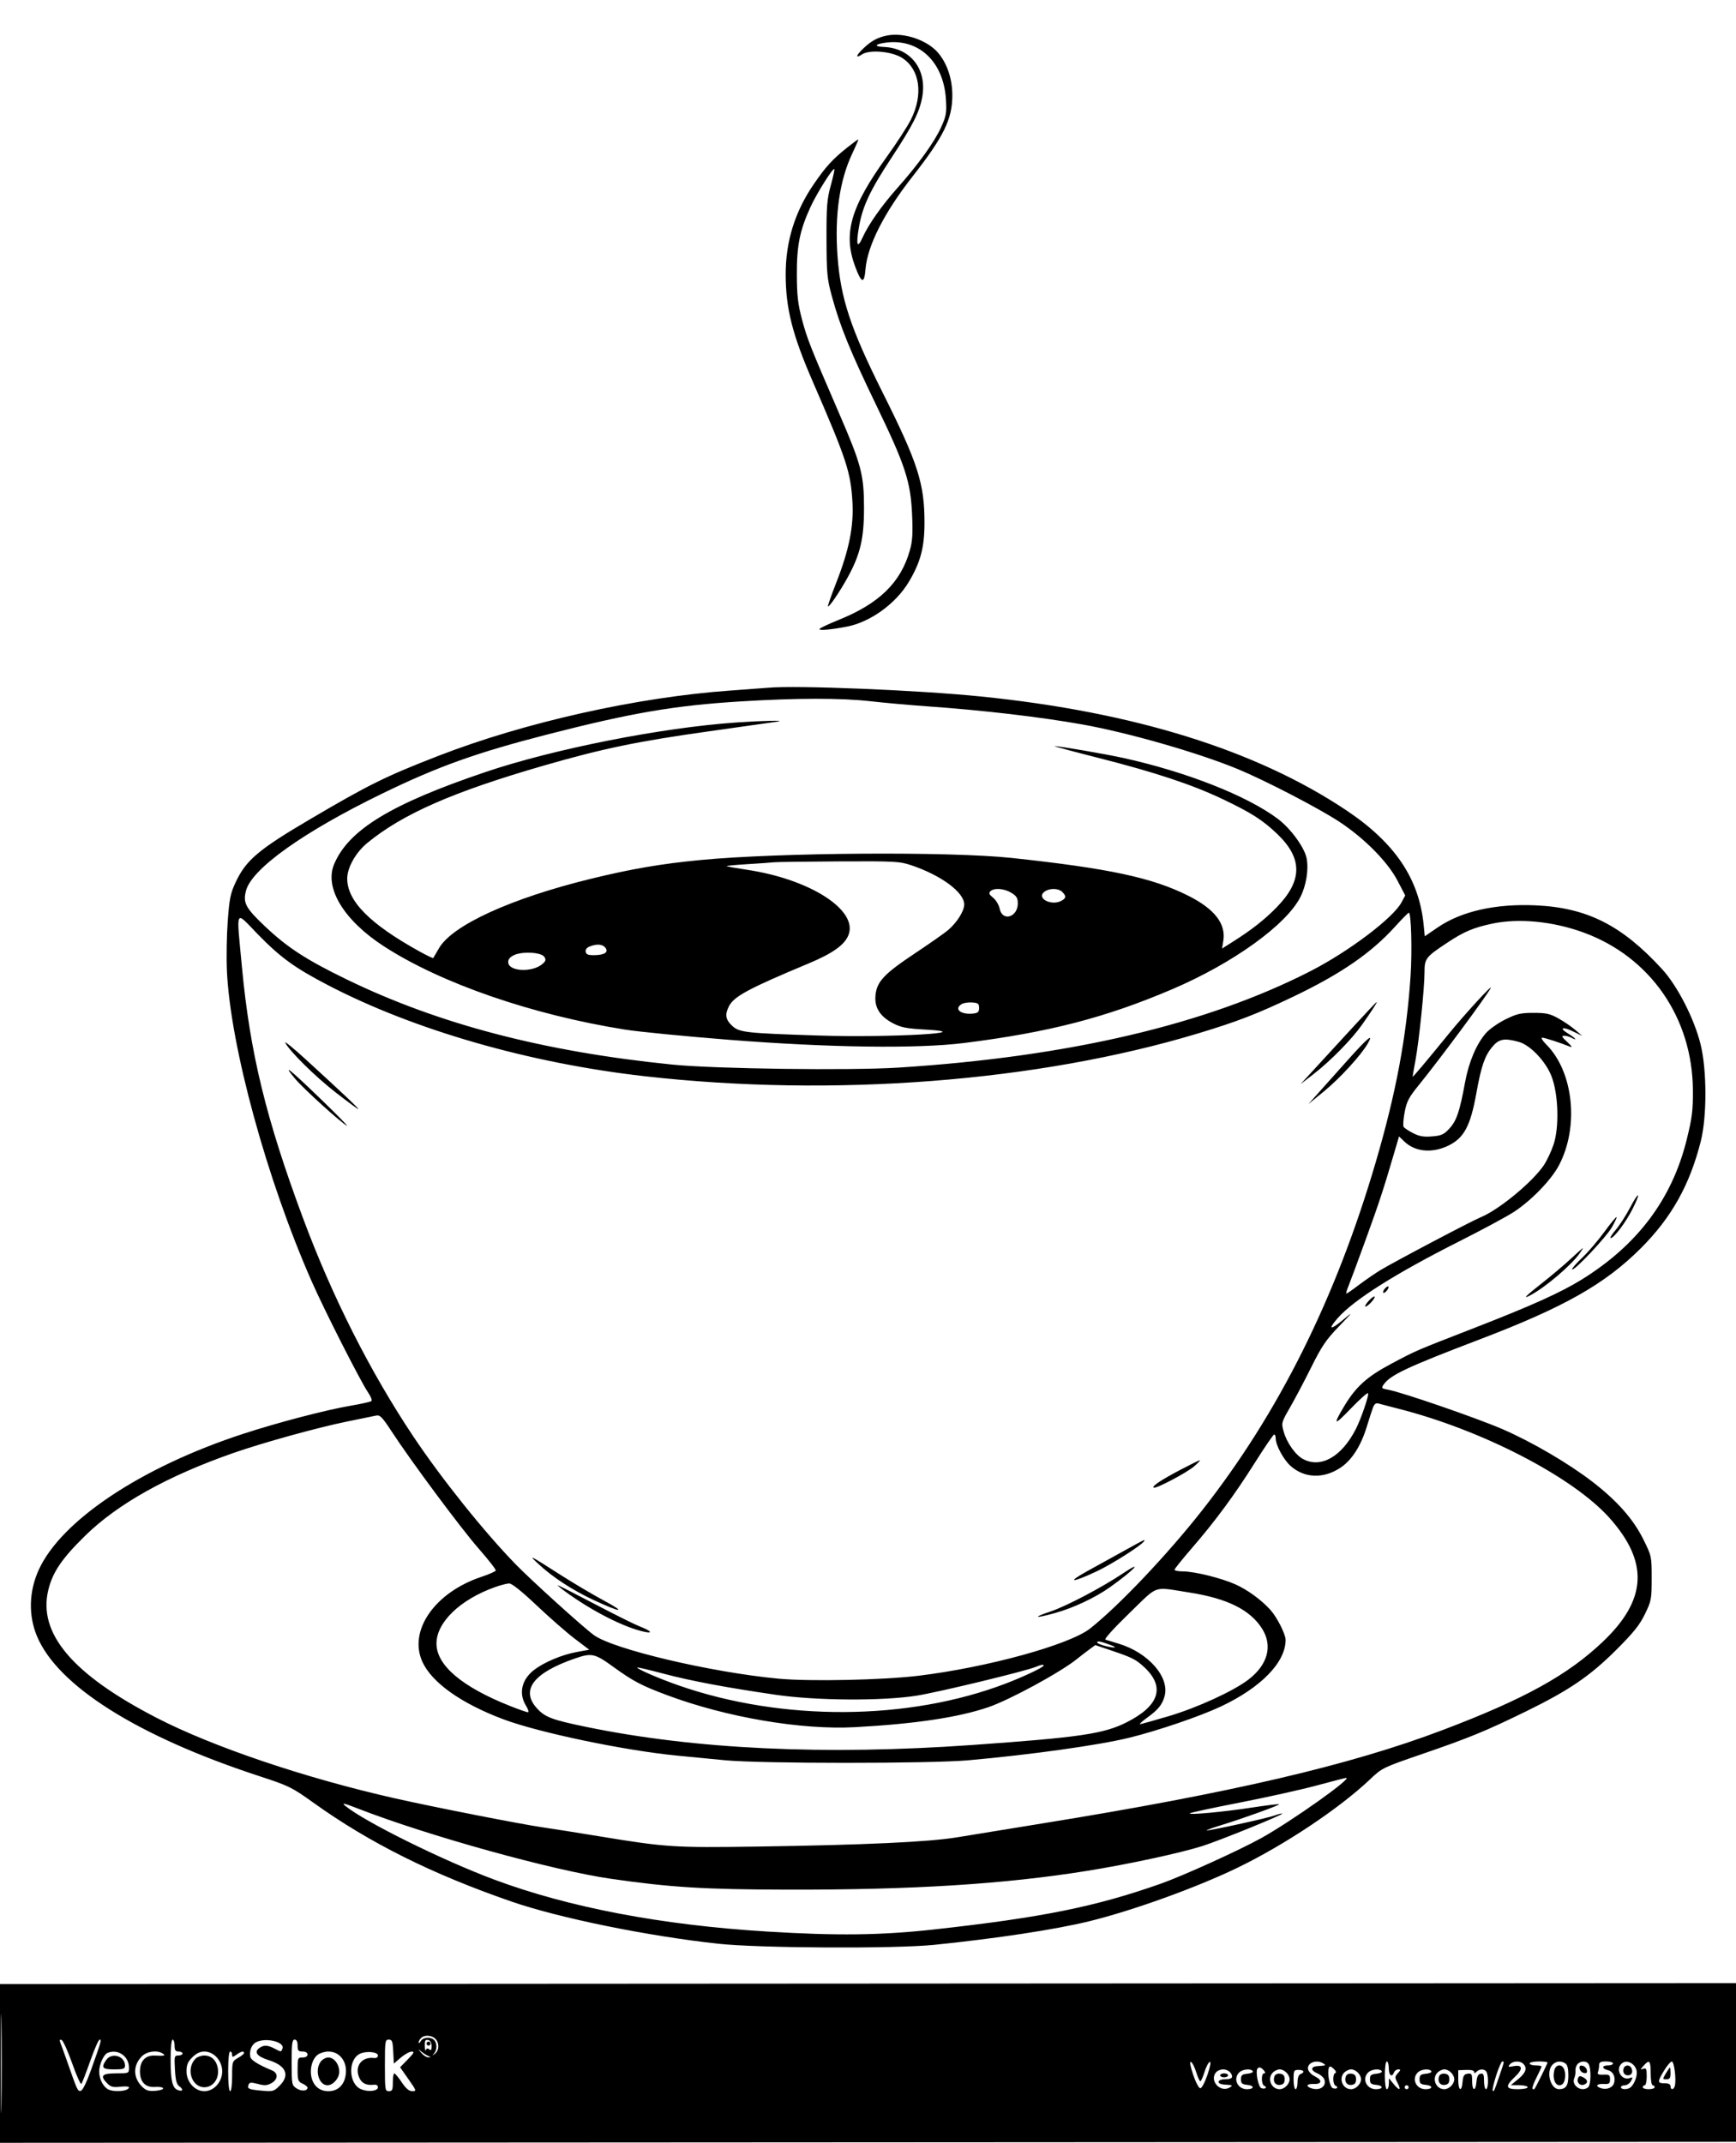 <svg xmlns="http://www.w3.org/2000/svg" width="875" height="1080" viewBox="0 0 875 1080" version="1.1">
	<rect x="0" y="0" width="100%" height="100%" fill="#FFFFFF" />
	<path d="M 447 17.919 C 442.363 18.860, 439.187 20.589, 435.250 24.316 C 431.383 27.976, 430.973 29.719, 434.527 27.391 C 438.398 24.854, 449.771 25.921, 454.878 29.300 C 463.705 35.142, 465.424 47.726, 459.112 60.304 C 457.402 63.712, 451.948 72.125, 446.992 79 C 428.628 104.474, 424.821 117.755, 431.083 134.493 C 434.219 142.875, 435.628 143.221, 436.229 135.758 C 437.182 123.919, 445.555 107.365, 459.803 89.152 C 475.682 68.854, 480 60.069, 480 48.062 C 480 39.856, 477.501 32.271, 473 26.814 C 467.592 20.257, 455.635 16.166, 447 17.919 M 445 21.721 C 440.677 22.496, 440.921 23.496, 445.475 23.672 C 459.055 24.198, 467.356 35.037, 464.829 48.943 C 463.442 56.573, 460.110 63.141, 449.264 79.625 C 438.574 95.874, 434.756 103.995, 432.960 114.309 C 431.364 123.475, 432.065 125.688, 434.709 119.830 C 437.759 113.074, 444.378 103.663, 452.527 94.500 C 462.827 82.918, 471.088 71.425, 474.373 64.104 C 476.930 58.407, 477.190 56.890, 476.780 50.107 C 475.591 30.491, 462.299 18.618, 445 21.721 M 426.954 74.411 C 419.692 80.185, 416.159 84.059, 410.135 92.858 C 400.657 106.699, 395.994 121.705, 396.008 138.315 C 396.022 155.403, 399.358 168.622, 409.614 192.226 C 426.678 231.498, 428.784 237.885, 429.656 253 C 430.359 265.181, 427.988 277.078, 421.606 293.394 C 419.048 299.935, 417.114 305.447, 417.309 305.642 C 417.863 306.196, 423.323 298.165, 427.263 291 C 433.615 279.448, 435.502 271.419, 435.488 256 C 435.473 239.259, 434.149 234.238, 422.890 208.215 C 408.222 174.312, 406.840 170.819, 404.261 161.115 C 402.172 153.258, 401.693 149.123, 401.640 138.500 C 401.566 123.800, 403.099 116.171, 408.493 104.378 C 411.665 97.446, 419.814 84.481, 420.542 85.209 C 420.742 85.409, 419.922 89.156, 418.720 93.536 C 416.818 100.470, 416.542 103.958, 416.587 120.500 C 416.633 137.666, 416.885 140.417, 419.203 149 C 423.337 164.308, 428.449 176.887, 441.553 204 C 456.349 234.612, 459 242.715, 459.732 259.555 C 460.147 269.119, 459.902 272.840, 458.549 277.555 C 453.918 293.690, 443.140 304.185, 422.731 312.433 C 417.379 314.596, 413 316.690, 413 317.088 C 413 317.888, 418.740 317.375, 426.719 315.861 C 438.531 313.620, 451.384 304.393, 457.989 293.415 C 463.925 283.546, 465.945 276.033, 465.974 263.708 C 466.022 243.826, 462.703 233.454, 444.949 198 C 428.690 165.529, 423.671 150.346, 422.125 128.947 C 420.647 108.493, 423.183 90.855, 429.522 77.505 C 431.349 73.658, 432.746 70.412, 432.626 70.293 C 432.506 70.173, 429.954 72.026, 426.954 74.411 M 387 346.641 C 385.075 346.817, 376.525 347.456, 368 348.060 C 321.206 351.376, 264.495 364.062, 221.014 380.940 C 194.359 391.287, 186.017 395.403, 156.500 412.772 C 130.227 428.231, 124.002 433.498, 118.759 444.701 C 116.152 450.273, 115.612 452.936, 114.780 464.324 C 114.250 471.571, 114.070 482.900, 114.379 489.500 C 116.157 527.491, 134.531 594.690, 157.171 646 C 163.673 660.736, 181.640 696.104, 185.536 701.839 C 186.877 703.812, 187.642 705.744, 187.237 706.132 C 186.832 706.521, 182.225 707.563, 177 708.449 C 164.491 710.569, 140.256 716.897, 122.646 722.642 C 71.248 739.408, 30.787 766.348, 19.473 791.335 C 14.575 802.152, 14.271 814.224, 18.633 824.664 C 29.111 849.740, 69.377 875.103, 130.502 895.128 C 145.723 900.114, 147.059 900.769, 158 908.607 C 186.246 928.842, 217.805 944.586, 257.896 958.441 C 281.832 966.714, 326.340 975.789, 362 979.669 C 382.664 981.917, 451.107 982.260, 471 980.215 C 502.851 976.940, 531.788 972.538, 548.890 968.365 C 570.656 963.053, 602.890 951.438, 623.500 941.479 C 647.421 929.920, 675.084 911.483, 690.610 896.750 C 696.618 891.049, 697.053 890.837, 716.610 884.119 C 740.587 875.881, 748.776 872.524, 769 862.639 C 790.849 851.960, 801.377 844.793, 814.610 831.587 C 823.417 822.798, 826.423 819.049, 829.110 813.500 C 832.338 806.835, 832.500 805.970, 832.500 795.425 C 832.500 784.428, 832.470 784.289, 828.301 775.874 C 823.260 765.701, 815.153 756.500, 802.862 747.001 C 790.667 737.576, 772.195 726.762, 757.211 720.276 C 744.382 714.723, 706.668 701.714, 699.769 700.462 C 696.281 699.829, 696.128 699.655, 697.432 697.793 C 700.796 692.991, 709.380 688.963, 746 675.003 C 788.408 658.838, 808.975 647.189, 827.082 629.082 C 842.486 613.678, 851.712 597.196, 857.259 575.172 C 860.385 562.757, 860.349 539.400, 857.182 526.500 C 853.990 513.497, 845.550 496.982, 837.736 488.449 C 817.485 466.334, 799.886 457.459, 774 456.307 C 753.722 455.404, 736.544 459.291, 724.565 467.492 L 718.131 471.897 717.572 466.198 C 715.276 442.809, 703.085 424.759, 678.500 408.347 C 633.103 378.042, 571.530 358.868, 494.500 351.050 C 462.750 347.828, 401.472 345.314, 387 346.641 M 373 353.544 C 339.959 355.588, 318.191 359.315, 276 370.154 C 240.096 379.378, 220.778 386.294, 192.500 400.049 C 152.963 419.280, 126.923 437.843, 124.012 448.871 C 122.380 455.050, 123.717 457.568, 133.591 466.915 C 144.806 477.531, 154.269 483.687, 174.500 493.529 C 221.008 516.155, 274.130 530.058, 339 536.579 C 360.386 538.729, 428.504 539.631, 452.850 538.086 C 538.587 532.647, 608.018 516.377, 660.673 489.387 C 679.856 479.554, 702.171 462.692, 706.390 454.842 L 708.280 451.325 704.415 443.912 C 699.429 434.352, 687.761 422.540, 675 414.138 C 664.698 407.353, 637.671 393.336, 623.928 387.648 C 604.025 379.411, 568.659 369.256, 545.500 365.128 C 524.338 361.355, 495.425 357.976, 467.500 356.011 C 458.700 355.392, 445.781 354.236, 438.792 353.443 C 423.854 351.747, 401.500 351.782, 373 353.544 M 371 364.151 C 333.400 366.753, 279.195 377.464, 244.768 389.094 C 197.086 405.202, 175.637 418.266, 168.388 435.613 C 163.405 447.539, 173.344 463.891, 193.519 476.961 C 222.355 495.641, 268.179 511.471, 315 518.926 C 321.875 520.021, 345.500 522.336, 367.500 524.071 C 417.831 528.039, 462.386 528.644, 486 525.680 C 528.614 520.330, 557.381 512.886, 591 498.509 C 621.499 485.466, 648.344 466.140, 655.445 452.113 C 658.376 446.325, 659.666 438.362, 658.596 432.662 C 657.576 427.221, 650.564 417.593, 644.061 412.705 C 628.626 401.102, 598.003 389.030, 566.272 382.038 C 557.079 380.013, 533.403 375.944, 531.500 376.063 C 530.950 376.097, 540.850 378.751, 553.500 381.960 C 582.314 389.269, 601.070 395.505, 616.652 402.957 C 630.860 409.752, 636.529 413.388, 643.829 420.389 C 656.664 432.697, 656.549 443.915, 643.452 457.329 C 637.492 463.433, 630.884 468.637, 621.731 474.432 L 615.963 478.085 616.593 474.145 C 617.963 465.576, 612.181 458.138, 598.984 451.492 C 580.870 442.370, 558.985 437.680, 510 432.425 C 478.934 429.093, 392.615 429.666, 352.972 433.469 C 333.192 435.366, 318.015 437.971, 297.631 442.968 C 257.472 452.813, 227.874 466.366, 221.249 477.946 C 219.816 480.451, 218.522 482.664, 218.374 482.865 C 218.225 483.066, 215.043 481.535, 211.302 479.463 C 186.416 465.678, 174.985 454.125, 175.009 442.783 C 175.022 437.250, 179.354 429.589, 185.159 424.835 C 203.044 410.188, 228.401 399.070, 273.975 385.893 C 303.709 377.296, 321.530 373.600, 357.500 368.573 C 375.100 366.113, 390.625 363.914, 392 363.687 C 396.291 362.976, 384.077 363.246, 371 364.151 M 390 434.603 C 388.625 434.769, 382.633 435.197, 376.684 435.553 C 370.735 435.910, 366.023 436.357, 366.213 436.546 C 366.402 436.736, 371.044 437.562, 376.529 438.382 C 408.557 443.173, 432.829 458.900, 427.581 471.460 C 425.528 476.373, 419.568 480.577, 407.516 485.613 C 377.465 498.169, 369.997 502.171, 367.458 507.082 C 365.274 511.305, 365.675 513.894, 368.994 516.994 C 372.616 520.378, 375.696 520.724, 412.854 521.926 C 448.342 523.074, 494.652 520.468, 466.286 518.920 C 457.110 518.418, 454.202 517.860, 450.286 515.844 C 443.584 512.396, 440.694 507.867, 441.268 501.711 C 441.915 494.761, 445.538 490.896, 461.151 480.500 C 468.585 475.550, 476.078 470.304, 477.802 468.841 C 482.308 465.020, 486 459.175, 486 455.863 C 486 449.756, 474.373 441.150, 459.282 436.086 C 453.476 434.138, 451.054 434.010, 422.782 434.150 C 406.127 434.232, 391.375 434.436, 390 434.603 M 499.193 449.207 C 498.251 450.149, 498.553 450.865, 500.572 452.476 C 502 453.614, 503.475 456.097, 503.866 458.019 C 505.210 464.626, 513 462.333, 513 455.330 C 513 452.613, 512.379 451.592, 509.750 449.989 C 506.099 447.763, 501.014 447.386, 499.193 449.207 M 526.441 449.441 C 522.138 452.637, 529.820 456.772, 534.954 454.025 C 537.410 452.710, 537.521 451.664, 535.429 449.571 C 533.464 447.606, 528.999 447.542, 526.441 449.441 M 703.191 467.002 C 691.176 480.299, 675.918 490.806, 652 502.256 C 633.688 511.022, 623.561 514.929, 603.500 520.965 C 522.873 545.227, 419.856 553.170, 325 542.438 C 266.712 535.843, 208.579 519.114, 165.084 496.418 C 148.363 487.692, 141.285 482.537, 129.750 470.680 C 118.265 458.875, 119.103 457.059, 121.963 487.565 C 126 530.627, 134.112 563.956, 152.738 614 C 167.493 653.643, 186.627 691.504, 208.330 724 C 222.497 745.213, 243.853 771.895, 259.840 788.358 C 267.644 796.394, 293.793 820.065, 299.325 824.101 C 309.144 831.264, 358.442 842.900, 392.439 846.079 C 408.192 847.552, 445.043 846.777, 463 844.596 C 497.723 840.377, 539.128 828.966, 549.500 820.756 C 563.930 809.334, 588.222 783.726, 605.711 761.500 C 644.498 712.207, 673.264 654.532, 693.476 585.536 C 703.678 550.709, 708.936 522.563, 710.970 491.902 C 711.816 479.146, 711.295 459.991, 710.103 460.010 C 709.771 460.015, 706.661 463.161, 703.191 467.002 M 752 465.554 C 742.629 467.565, 737.942 469.545, 729.754 474.952 C 718.581 482.330, 718 483.076, 718 490.030 C 718 497.909, 715.273 524.479, 713.450 534.360 C 712.653 538.684, 712 542.422, 712 542.667 C 712 543.156, 718.263 535.726, 730.264 521 C 738.349 511.078, 752.784 495.363, 751.336 498.057 C 748.954 502.491, 725.528 534.091, 715.161 546.855 C 710.057 553.139, 709.013 555.132, 707.993 560.538 C 707.336 564.018, 707.100 567.352, 707.467 567.947 C 707.835 568.542, 709.984 569.971, 712.242 571.124 C 715.417 572.743, 717.595 573.115, 721.839 572.763 C 726.581 572.370, 727.778 571.819, 730.618 568.720 C 734.163 564.851, 735.760 560.112, 738.439 545.500 C 740.310 535.292, 744.195 526.126, 748.938 520.723 C 750.716 518.698, 755.161 515.569, 758.815 513.771 C 764.533 510.955, 766.505 510.500, 772.979 510.500 C 779.353 510.500, 781.263 510.927, 785.500 513.294 C 788.250 514.831, 792.075 517.443, 794 519.098 L 797.500 522.107 793.175 519.995 C 787.603 517.274, 785.527 517.926, 790.323 520.891 C 794.152 523.257, 795.438 524.840, 792.066 523.035 C 791.002 522.466, 789.314 522.013, 788.316 522.029 C 786.901 522.052, 787.271 522.759, 789.988 525.227 C 792.072 527.121, 792.675 528.074, 791.488 527.595 C 786.381 525.538, 778.551 523, 777.310 523 C 776.544 523, 777.476 524.543, 779.412 526.479 C 793.134 540.201, 796.013 567.982, 785.725 587.401 C 781.813 594.786, 771.806 605.113, 763 610.852 C 759.425 613.182, 747.050 619.847, 735.500 625.664 C 703.531 641.764, 682.255 655.204, 674.250 664.354 C 669.193 670.136, 670.415 670.640, 676.750 665.386 C 682.284 660.797, 682.212 660.916, 674.840 668.559 C 668.405 675.231, 666.187 678.498, 660.965 689 C 657.546 695.875, 652.728 705.010, 650.258 709.300 C 645.819 717.009, 645.782 717.151, 647.027 721.597 C 648.606 727.237, 653.048 733.456, 656.931 735.464 C 665.908 740.107, 676.271 734.155, 683.374 720.277 C 686.085 714.980, 690.204 702.871, 689.526 702.192 C 689.179 701.845, 685.235 705.373, 680.763 710.031 C 672.420 718.719, 671.707 718.528, 677.299 709.105 C 683.288 699.011, 688.875 693.928, 701.152 687.402 C 714.049 680.546, 712.709 681.123, 743.500 669.149 C 771.999 658.066, 786.791 651.392, 797.296 644.876 C 825.415 627.436, 842.765 604.294, 850.162 574.359 C 852.879 563.361, 853.330 559.763, 853.272 549.500 C 853.066 512.987, 831.770 482.265, 798.164 470.001 C 782.624 464.329, 765.425 462.673, 752 465.554 M 297.176 477.059 C 295.713 477.645, 294.983 478.641, 295.207 479.745 C 295.482 481.106, 296.518 481.480, 299.820 481.411 C 304.910 481.304, 306.920 479.813, 305.035 477.542 C 303.612 475.828, 300.694 475.648, 297.176 477.059 M 258.689 481.581 C 256.703 482.674, 255.969 483.770, 256.189 485.314 C 256.808 489.661, 268.172 490.140, 273.179 486.031 C 275.064 484.484, 275.292 483.785, 274.396 482.313 C 272.900 479.855, 262.689 479.380, 258.689 481.581 M 484.750 506.054 C 480.570 508.551, 484.270 511.555, 490.629 510.828 C 492.937 510.564, 493.500 510.010, 493.500 508 C 493.500 505.856, 493.001 505.465, 490 505.255 C 488.075 505.120, 485.712 505.480, 484.750 506.054 M 682 517.614 C 675.675 524.506, 667.125 533.811, 663 538.293 L 655.500 546.441 661.928 541.470 C 670.563 534.793, 681.225 523.960, 686.445 516.560 C 691.650 509.181, 694.353 504.986, 693.865 505.041 C 693.664 505.064, 688.325 510.722, 682 517.614 M 679.343 534.250 C 673.805 540.438, 667.075 547.967, 664.387 550.983 L 659.500 556.465 667.416 549.983 C 675.327 543.504, 685.899 531.974, 689.307 526.109 C 692.666 520.328, 689.454 522.952, 679.343 534.250 M 143.761 525.552 C 146.164 530.047, 158.924 542.620, 169.165 550.583 C 175.117 555.213, 180.252 559, 180.577 559 C 181.205 559, 172.599 550.858, 154.082 533.935 C 147.802 528.196, 143.158 524.423, 143.761 525.552 M 752.081 527.718 C 748.324 532.276, 746.577 537.390, 744.128 551 C 741.113 567.761, 737.829 573.774, 729.599 577.606 C 721.603 581.330, 713.195 580.477, 707.902 575.406 L 705.153 572.772 702.996 580.136 C 697.380 599.308, 695.215 605.914, 688.337 624.847 C 684.272 636.038, 680.306 646.726, 679.524 648.597 C 678.742 650.469, 678.338 652, 678.627 652 C 678.916 652, 681.705 650.066, 684.826 647.703 C 687.947 645.340, 692.750 642.021, 695.500 640.328 C 701.905 636.383, 741.292 615.611, 746.461 613.452 C 755.593 609.636, 772.145 596.009, 778.020 587.471 C 779.585 585.196, 781.840 580.446, 783.031 576.917 C 785.986 568.156, 785.502 551.512, 782.030 542.500 C 779.116 534.936, 771.300 526.716, 765.500 525.115 C 758.170 523.092, 755.461 523.618, 752.081 527.718 M 148.770 543.725 C 152.976 548.749, 171.683 565.716, 174.840 567.370 C 175.753 567.848, 169.797 561.773, 161.605 553.870 C 145.747 538.570, 141.925 535.550, 148.770 543.725 M 821.517 608.835 C 819.499 612.675, 816.272 617.658, 814.346 619.909 C 812.420 622.159, 811.299 624, 811.855 624 C 813.523 624, 819.552 615.929, 822.949 609.149 C 827.311 600.442, 826.070 600.170, 821.517 608.835 M 808.564 620.997 C 805.366 625.369, 800.305 631.258, 797.318 634.084 C 794.331 636.909, 792.135 639.469, 792.439 639.773 C 793.385 640.718, 809.396 623.760, 812.362 618.671 C 813.910 616.016, 814.997 613.664, 814.778 613.445 C 814.559 613.225, 811.763 616.624, 808.564 620.997 M 791.500 634.658 C 788.200 637.720, 781.788 643.137, 777.250 646.695 C 768.896 653.248, 767.162 655.037, 771.250 652.887 C 778.770 648.933, 791.802 637.881, 796.175 631.750 C 797.254 630.237, 797.993 629.020, 797.818 629.045 C 797.643 629.070, 794.800 631.595, 791.500 634.658 M 698 649.500 C 697.293 650.352, 696.940 651.273, 697.215 651.548 C 697.490 651.823, 698.293 651.352, 699 650.500 C 699.707 649.648, 700.060 648.727, 699.785 648.452 C 699.510 648.177, 698.707 648.648, 698 649.500 M 690 655.500 C 688.712 656.871, 687.884 658.217, 688.159 658.492 C 688.434 658.767, 689.712 657.871, 691 656.500 C 692.288 655.129, 693.116 653.783, 692.841 653.508 C 692.566 653.233, 691.288 654.129, 690 655.500 M 692.046 709.380 C 691.520 710.763, 690.138 715.029, 688.974 718.860 C 685.985 728.700, 681.417 735.878, 675.716 739.693 C 667.200 745.392, 657.607 745.106, 650.588 738.943 C 647.033 735.822, 643 728.416, 643 725.011 C 643 723.905, 642.655 723, 642.234 723 C 641.813 723, 637.500 729.293, 632.651 736.985 C 622.252 753.480, 612.463 766.755, 600.609 780.436 C 595.874 785.901, 592 790.739, 592 791.186 C 592 791.634, 593.913 792.003, 596.250 792.007 C 601.976 792.016, 615.406 795.320, 622.537 798.474 C 628.679 801.190, 635.642 806.254, 640.313 811.400 C 643.610 815.032, 647.979 823.631, 647.985 826.500 C 648.008 837.782, 635.726 850.461, 615.500 860.033 C 604.991 865.006, 583.362 872.379, 569 875.884 C 553.655 879.629, 519.359 884.425, 488 887.212 C 468.626 888.933, 383.376 888.921, 365.500 887.195 C 358.350 886.504, 347.550 885.461, 341.500 884.877 C 314.774 882.297, 271.572 873.266, 253.609 866.505 C 232.404 858.523, 217.645 848.034, 212.890 837.565 C 205.770 821.889, 219.061 802.695, 242.500 794.802 C 246.350 793.506, 249.672 792.068, 249.882 791.606 C 250.093 791.145, 246.268 786.216, 241.382 780.652 C 232.400 770.423, 207.147 736.430, 197.252 721.250 C 192.770 714.375, 191.505 713.070, 189.685 713.446 C 188.483 713.695, 181.650 715.098, 174.500 716.564 C 159.687 719.602, 132.268 727.203, 117.500 732.368 C 84.417 743.936, 59.325 757.948, 42.947 774 C 31.228 785.486, 26.589 792.293, 24.380 801.243 C 18.963 823.195, 36.488 843.922, 79 865.843 C 107.413 880.494, 153.942 896.208, 199.045 906.386 C 218.550 910.787, 262.957 919.503, 273.500 920.999 C 277.900 921.624, 290.725 923.653, 302 925.510 C 335.646 931.050, 339.672 931.313, 381.451 930.696 C 435.818 929.894, 468.245 928.392, 482.500 926.017 C 489.100 924.917, 508.450 921.763, 525.500 919.008 C 620.570 903.646, 680.231 889.738, 726.920 872.054 C 768.185 856.424, 790.163 844.311, 807.924 827.409 C 830.114 806.293, 831.134 787.395, 811.287 765.115 C 792.832 744.397, 746.813 720.612, 704.500 709.923 C 700.100 708.811, 695.713 707.669, 694.751 707.384 C 693.539 707.025, 692.708 707.638, 692.046 709.380 M 595.293 740.625 C 585.301 745.880, 580.631 748.964, 581.440 749.774 C 582.304 750.638, 598.092 742.347, 601.962 738.997 C 603.866 737.349, 605.123 736, 604.755 736 C 604.387 736, 600.129 738.081, 595.293 740.625 M 567 781.386 C 561.775 784.273, 553.225 788.997, 548 791.885 C 537.266 797.818, 540.140 797.888, 552.727 792 C 560.234 788.488, 575.316 778.915, 576.591 776.853 C 577.326 775.664, 577.552 775.557, 567 781.386 M 271.500 788.373 C 278.720 795.058, 288.548 801.458, 299.333 806.498 C 312.972 812.871, 316.175 813.042, 304.500 806.773 C 299 803.819, 289.325 798.099, 283 794.060 C 266.457 783.497, 265.978 783.260, 271.500 788.373 M 566 793.007 C 555.311 800.155, 537.492 809.534, 529.546 812.193 C 520.115 815.350, 521.412 815.867, 531.648 813.030 C 541.093 810.413, 552.109 805.227, 559.612 799.867 C 571.650 791.266, 576.679 785.865, 566 793.007 M 249.500 799.928 C 231.907 806.199, 220 817.673, 220 828.356 C 220 839.355, 232.833 850.220, 257.276 859.916 C 261.553 861.612, 265.527 863, 266.108 863 C 266.688 863, 266.226 861.484, 265.082 859.632 C 261.287 853.492, 262.932 846.442, 269.291 841.592 C 274.311 837.763, 283.199 834.022, 290.460 832.682 L 296.995 831.475 289.748 825.988 C 285.763 822.969, 277.148 815.438, 270.605 809.250 C 262.881 801.947, 257.969 798.026, 256.604 798.073 C 255.447 798.113, 252.250 798.948, 249.500 799.928 M 284.628 801.958 C 298.238 811.967, 314.858 820.421, 325 822.495 C 329.483 823.412, 327.987 821.876, 322.230 819.651 C 319.882 818.743, 309.809 813.725, 299.845 808.500 C 289.881 803.275, 281.476 799, 281.167 799 C 280.859 799, 282.416 800.331, 284.628 801.958 M 569.176 813.113 C 561.430 820.609, 556.406 826.174, 557.176 826.408 C 557.904 826.629, 560.975 827.565, 564 828.487 C 578.972 833.051, 589.716 845.479, 586.956 855.040 C 585.724 859.307, 583.723 861.740, 578.079 865.828 C 575.671 867.572, 574.105 869, 574.600 869 C 575.095 869, 581.575 867.195, 589 864.989 C 603.514 860.677, 621.588 852.396, 629.222 846.560 C 639.042 839.054, 641.600 829.491, 636.105 820.827 C 630.073 811.315, 618.517 805.599, 599.295 802.621 C 580.726 799.743, 584.269 798.509, 569.176 813.113 M 553 827.764 C 553 828.259, 555.025 829.126, 557.500 829.693 C 562.304 830.792, 563.453 830.494, 559.750 829.109 C 554.837 827.271, 553 826.905, 553 827.764 M 549.089 831.326 C 547.449 832.521, 544.620 834.701, 542.804 836.168 C 534.533 842.849, 508.846 856.811, 498.102 860.465 C 482.951 865.618, 461.336 868.856, 431 870.516 C 403.986 871.995, 366.201 865.574, 336.360 854.434 C 323.327 849.569, 319.114 847.353, 309.096 840.091 C 299.785 833.343, 298.223 832.999, 289.902 835.862 C 268.950 843.070, 262.259 851.746, 270.563 860.938 C 274.671 865.485, 278.141 866.799, 295.500 870.381 C 350.261 881.682, 415.772 884.751, 490.090 879.496 C 544.168 875.673, 556.338 873.887, 567.826 868.088 C 584.324 859.760, 587.403 850.287, 576.835 840.370 C 572.651 836.443, 570.712 835.452, 560.393 831.964 L 552.072 829.151 549.089 831.326 M 522 840.154 C 516.622 842.363, 472.874 852.925, 462 854.640 C 444.580 857.387, 411.469 857.179, 391 854.195 C 365.910 850.537, 348.361 847.237, 334.515 843.573 C 327.374 841.682, 321.396 840.270, 321.232 840.435 C 320.638 841.029, 332.194 846.038, 342.160 849.507 C 394.406 867.693, 457.666 867.327, 506.860 848.553 C 516.042 845.050, 526 840.330, 526 839.483 C 526 838.789, 524.854 838.981, 522 840.154 M 663.369 899.979 C 655.597 902.069, 638.272 905.914, 624.869 908.523 C 611.466 911.133, 600.170 913.560, 599.767 913.917 C 598.637 914.917, 616.379 913.278, 631.101 911.022 C 638.376 909.907, 644.500 909.167, 644.710 909.377 C 645.150 909.816, 625.688 916.822, 615.061 920.050 C 611.119 921.247, 608.036 922.369, 608.209 922.543 C 608.656 922.989, 638.951 916.349, 642.333 915.064 C 643.871 914.479, 645.663 914.016, 646.315 914.035 C 648.117 914.089, 614.671 927.701, 606.028 930.431 C 594.720 934.004, 568.897 939.565, 548 942.930 C 506.287 949.645, 459.792 952.554, 396.500 952.407 C 354.972 952.311, 337.876 951.257, 308 946.949 C 278.494 942.694, 215.739 925.281, 180.500 911.571 C 173.329 908.781, 172.005 908.489, 173.983 910.134 C 183.513 918.056, 222.920 937.575, 249.099 947.339 C 286.712 961.368, 333.274 970.239, 386.500 973.517 C 421.961 975.700, 443.935 975.431, 470.670 972.483 C 525.149 966.477, 552.121 961.033, 585.150 949.378 C 596.268 945.455, 625.012 932.398, 635.861 926.342 C 651.423 917.656, 682.290 895.717, 678.424 896.089 C 677.916 896.138, 671.141 897.888, 663.369 899.979 M 0 1040.003 L 0 1080.002 437.750 1079.751 L 875.500 1079.500 875.761 1039.500 L 876.022 999.500 438.011 999.752 L 0 1000.005 0 1040.003 M 0.456 1040 C 0.456 1062.275, 0.588 1071.388, 0.749 1060.250 C 0.910 1049.112, 0.910 1030.888, 0.749 1019.750 C 0.588 1008.612, 0.456 1017.725, 0.456 1040 M 212.200 1027.200 C 211.540 1027.860, 211.014 1028.873, 211.030 1029.450 C 211.047 1030.027, 211.519 1029.713, 212.080 1028.750 C 213.250 1026.741, 217.032 1026.432, 218.800 1028.200 C 220.360 1029.760, 220.335 1033.224, 218.750 1035.002 C 217.687 1036.194, 217.761 1036.206, 219.250 1035.079 C 221.425 1033.434, 221.515 1029.658, 219.429 1027.571 C 217.564 1025.706, 213.883 1025.517, 212.200 1027.200 M 30.447 1029.614 C 30.869 1030.651, 32.474 1035.100, 34.015 1039.500 C 39.025 1053.806, 39.170 1054.114, 40.741 1053.801 C 41.657 1053.618, 43.722 1049.371, 45.991 1043 C 51.052 1028.795, 51.275 1028, 50.200 1028 C 49.685 1028, 47.565 1032.838, 45.488 1038.750 C 43.410 1044.662, 41.395 1049.858, 41.009 1050.296 C 40.624 1050.734, 38.524 1046.037, 36.343 1039.859 C 34.162 1033.681, 31.771 1028.424, 31.030 1028.177 C 30.057 1027.852, 29.895 1028.253, 30.447 1029.614 M 86 1037.935 C 86 1048.629, 86.858 1052.348, 89.567 1053.387 C 92.080 1054.352, 92.658 1053.202, 90.466 1051.599 C 89.003 1050.529, 88.487 1048.618, 88.176 1043.109 C 87.798 1036.413, 87.897 1036, 89.887 1036 C 91.049 1036, 92 1035.550, 92 1035 C 92 1034.450, 91.100 1034, 90 1034 C 88.444 1034, 88 1033.333, 88 1031 C 88 1029.350, 87.550 1028, 87 1028 C 86.400 1028, 86 1031.978, 86 1037.935 M 129.228 1029.230 C 126.871 1030.366, 125.576 1033.508, 126.161 1036.671 C 126.466 1038.317, 130.267 1040.696, 137.073 1043.500 C 140.314 1044.835, 140.183 1048.040, 136.809 1049.934 C 134.628 1051.158, 133.332 1051.235, 129.982 1050.341 C 126.591 1049.436, 125.748 1049.494, 125.300 1050.662 C 124.491 1052.769, 125.246 1053.121, 131.864 1053.721 C 137.576 1054.239, 138.044 1054.110, 140.943 1051.211 C 146.253 1045.901, 144.232 1041.121, 135.515 1038.373 C 129.628 1036.517, 127.859 1034.307, 130.637 1032.276 C 132.908 1030.615, 134.849 1030.673, 138.364 1032.506 C 141.857 1034.328, 141.660 1034.328, 142.359 1032.508 C 143.631 1029.191, 134.196 1026.836, 129.228 1029.230 M 147 1039.477 C 147 1050.606, 147.076 1051.003, 149.492 1052.587 C 151.914 1054.174, 155 1053.953, 155 1052.192 C 155 1051.713, 153.875 1050.808, 152.500 1050.182 C 150.236 1049.151, 150 1048.474, 150 1043.021 C 150 1037.265, 150.110 1037, 152.500 1037 C 154.056 1037, 155 1036.433, 155 1035.500 C 155 1034.567, 154.056 1034, 152.500 1034 C 150.389 1034, 150 1033.533, 150 1031 C 150 1029, 149.500 1028, 148.500 1028 C 147.254 1028, 147 1029.942, 147 1039.477 M 194 1041 C 194 1053.333, 194.103 1054, 196 1054 C 197.704 1054, 198 1053.333, 198 1049.500 C 198 1047.025, 198.338 1045.010, 198.750 1045.022 C 199.162 1045.034, 200.850 1047.058, 202.500 1049.520 C 204.608 1052.665, 206.188 1053.996, 207.814 1053.998 C 210.020 1054, 209.931 1053.719, 205.895 1047.965 L 201.662 1041.931 205.534 1037.965 C 208.708 1034.714, 209.054 1034.007, 207.453 1034.041 C 206.379 1034.063, 203.925 1035.430, 202 1037.078 L 198.500 1040.075 198.202 1034.038 C 197.945 1028.818, 197.640 1028, 195.952 1028 C 194.116 1028, 194 1028.773, 194 1041 M 214.079 1031.177 C 214.122 1033.005, 214.391 1033.919, 214.676 1033.208 C 215.030 1032.326, 215.575 1032.232, 216.393 1032.911 C 217.275 1033.643, 217.580 1033.196, 217.546 1031.217 C 217.516 1029.474, 216.884 1028.409, 215.750 1028.190 C 214.355 1027.922, 214.016 1028.528, 214.079 1031.177 M 215 1030 C 215 1030.550, 215.450 1031, 216 1031 C 216.550 1031, 217 1030.550, 217 1030 C 217 1029.450, 216.550 1029, 216 1029 C 215.450 1029, 215 1029.450, 215 1030 M 212.405 1034.750 C 213.453 1035.987, 215.028 1036.964, 215.905 1036.921 C 217.259 1036.854, 217.273 1036.759, 216 1036.291 C 215.175 1035.987, 213.600 1035.010, 212.500 1034.120 C 210.517 1032.514, 210.516 1032.519, 212.405 1034.750 M 54.229 1034.669 C 52.296 1035.447, 50 1040.521, 50 1044.016 C 50 1047.496, 51.523 1050.883, 53.913 1052.718 C 56.488 1054.695, 65 1054.156, 65 1052.016 C 65 1051.592, 63.028 1051.468, 60.617 1051.740 C 57.072 1052.139, 55.829 1051.829, 54.117 1050.117 C 50.232 1046.232, 51.287 1045, 58.500 1045 C 64.988 1045, 65 1044.995, 65 1042.135 C 65 1036.358, 59.503 1032.547, 54.229 1034.669 M 71.495 1036.414 C 66.990 1040.919, 67.014 1047.105, 71.552 1051.643 C 73.545 1053.636, 74.843 1054.055, 78.261 1053.807 C 80.593 1053.638, 82.381 1053.067, 82.235 1052.539 C 82.089 1052.010, 80.271 1051.700, 78.195 1051.850 C 73.292 1052.204, 70.545 1049.386, 70.545 1044 C 70.545 1038.786, 73.300 1035.827, 77.960 1036.036 C 83.029 1036.262, 83.691 1036.093, 82 1035 C 79.183 1033.179, 74.037 1033.872, 71.495 1036.414 M 96.923 1036.923 C 94.631 1039.216, 94 1040.742, 94 1044 C 94 1049.332, 98.201 1054, 103 1054 C 107.799 1054, 112 1049.332, 112 1044 C 112 1038.668, 107.799 1034, 103 1034 C 100.848 1034, 98.918 1034.928, 96.923 1036.923 M 115 1044 C 115 1050, 115.400 1054, 116 1054 C 116.578 1054, 117 1050.818, 117 1046.453 C 117 1039.118, 117.084 1038.859, 119.994 1037.203 C 121.640 1036.267, 122.990 1035.162, 122.994 1034.750 C 123.004 1033.572, 121.639 1033.864, 119.223 1035.557 C 117.211 1036.966, 117 1036.966, 117 1035.557 C 117 1034.701, 116.550 1034, 116 1034 C 115.400 1034, 115 1038, 115 1044 M 160.261 1035.529 C 157.335 1037.579, 155.897 1043.044, 157.119 1047.471 C 158.264 1051.616, 161.324 1054, 165.500 1054 C 169.676 1054, 172.736 1051.616, 173.881 1047.471 C 175.853 1040.327, 171.917 1034, 165.500 1034 C 163.820 1034, 161.462 1034.688, 160.261 1035.529 M 181.364 1035.145 C 175.228 1038.187, 175.677 1050.381, 182.022 1053.009 C 185.660 1054.516, 190.500 1053.940, 190.500 1052 C 190.500 1051.088, 189.717 1050.593, 188.500 1050.737 C 184.646 1051.194, 182.242 1050, 181.005 1047.013 C 178.652 1041.332, 182.342 1036.533, 188.500 1037.263 C 189.717 1037.407, 190.500 1036.912, 190.500 1036 C 190.500 1034.156, 184.493 1033.594, 181.364 1035.145 M 53.557 1038.223 C 50.821 1042.129, 51.539 1043, 57.500 1043 C 62.265 1043, 63 1042.742, 63 1041.071 C 63 1036.273, 56.332 1034.261, 53.557 1038.223 M 98.573 1037.570 C 93.588 1042.555, 96.486 1052, 103 1052 C 107.800 1052, 110.969 1046.997, 109.607 1041.570 C 108.727 1038.064, 106.279 1036, 103 1036 C 101.429 1036, 99.436 1036.706, 98.573 1037.570 M 161.557 1039.223 C 158.532 1043.541, 160.749 1051, 165.057 1051 C 167.877 1051, 171 1047.438, 171 1044.223 C 171 1040.424, 168.393 1037, 165.500 1037 C 164.167 1037, 162.426 1037.982, 161.557 1039.223 M 601.385 1045.681 C 602.667 1049.482, 604.267 1052.500, 605 1052.500 C 605.733 1052.500, 607.333 1049.482, 608.615 1045.681 C 610.064 1041.386, 610.478 1039.007, 609.734 1039.255 C 609.084 1039.472, 607.899 1041.753, 607.101 1044.325 C 606.302 1046.896, 605.357 1049, 605 1049 C 604.643 1049, 603.698 1046.896, 602.899 1044.325 C 602.101 1041.753, 600.916 1039.472, 600.266 1039.255 C 599.522 1039.007, 599.936 1041.386, 601.385 1045.681 M 659.930 1040.584 C 658.325 1042.518, 659.571 1044.930, 663.098 1046.717 C 666.617 1048.500, 666.144 1050.529, 662.250 1050.353 C 658.837 1050.198, 657.888 1051.359, 660.582 1052.393 C 664.913 1054.055, 668.692 1051.757, 667.549 1048.156 C 667.211 1047.088, 665.581 1045.655, 663.929 1044.971 C 660.470 1043.538, 660.556 1041.570, 664.088 1041.349 C 668.324 1041.083, 668.528 1040.988, 667 1040 C 664.732 1038.534, 661.403 1038.809, 659.930 1040.584 M 698 1046 C 698 1050, 698.429 1053, 699 1053 C 699.550 1053, 700.016 1051.763, 700.036 1050.250 L 700.072 1047.500 702.324 1050.250 C 705.327 1053.918, 706.434 1053.740, 704.453 1049.909 C 702.973 1047.047, 702.983 1046.677, 704.582 1044.909 C 706.072 1043.263, 706.097 1043, 704.762 1043 C 703.911 1043, 702.955 1043.675, 702.638 1044.500 C 701.584 1047.247, 700 1046.047, 700 1042.500 C 700 1040.575, 699.550 1039, 699 1039 C 698.429 1039, 698 1042, 698 1046 M 754.113 1046.082 C 752.858 1049.978, 752.084 1053.417, 752.392 1053.726 C 753.003 1054.336, 753.046 1054.240, 755.989 1045.593 C 758.293 1038.826, 758.261 1039, 757.197 1039 C 756.755 1039, 755.367 1042.187, 754.113 1046.082 M 761.001 1040.499 C 759.928 1041.791, 760.172 1041.916, 762.757 1041.399 C 767.460 1040.458, 767.839 1042.731, 763.639 1046.693 C 758.515 1051.527, 758.832 1053, 765 1053 C 767.750 1053, 770 1052.550, 770 1052 C 770 1051.450, 768.087 1050.985, 765.750 1050.966 L 761.500 1050.933 765.250 1047.869 C 769.103 1044.722, 769.906 1042.306, 767.800 1040.200 C 766.138 1038.538, 762.495 1038.698, 761.001 1040.499 M 771 1040 C 771 1040.550, 772.350 1041, 774 1041 C 775.650 1041, 777 1041.240, 777 1041.533 C 777 1041.827, 775.845 1044.346, 774.433 1047.133 C 773.021 1049.919, 772.121 1052.454, 772.433 1052.766 C 772.745 1053.078, 773.172 1053.146, 773.381 1052.917 C 774.001 1052.240, 780 1040.105, 780 1039.529 C 780 1039.238, 777.975 1039, 775.500 1039 C 773.025 1039, 771 1039.450, 771 1040 M 782.571 1040.571 C 779.090 1044.053, 781.439 1053.025, 785.821 1052.985 C 789.322 1052.953, 790.500 1051.194, 790.500 1046 C 790.500 1042.579, 790.012 1040.618, 789 1039.979 C 786.778 1038.574, 784.344 1038.799, 782.571 1040.571 M 795.049 1040.440 C 794.392 1041.233, 793.956 1042.695, 794.081 1043.690 C 794.205 1044.686, 793.942 1046.349, 793.495 1047.386 C 791.863 1051.171, 797.214 1054.727, 800.473 1052.023 C 801.934 1050.810, 802.077 1042.463, 800.674 1040.250 C 799.605 1038.564, 796.520 1038.668, 795.049 1040.440 M 806 1040.918 C 806 1041.973, 805.743 1043.506, 805.429 1044.323 C 804.989 1045.471, 805.615 1045.775, 808.179 1045.655 C 811.096 1045.519, 811.500 1045.804, 811.500 1048 C 811.500 1050.184, 811.089 1050.481, 808.250 1050.353 C 804.650 1050.189, 803.881 1051.510, 807 1052.500 C 809.827 1053.397, 812.790 1052.237, 813.516 1049.949 C 814.471 1046.941, 813.120 1044.068, 810.433 1043.394 C 807.255 1042.596, 807.299 1041, 810.500 1041 C 811.875 1041, 813 1040.550, 813 1040 C 813 1039.450, 811.425 1039, 809.500 1039 C 806.716 1039, 806 1039.393, 806 1040.918 M 817.200 1040.200 C 814.090 1043.310, 817.489 1048.901, 821.544 1047.345 C 823 1046.786, 823.074 1046.993, 822.081 1048.848 C 821.448 1050.032, 820.045 1051, 818.965 1051 C 817.884 1051, 817 1051.450, 817 1052 C 817 1053.159, 819.988 1053.311, 821.600 1052.235 C 823.319 1051.087, 825 1047.372, 825 1044.721 C 825 1040.422, 819.921 1037.479, 817.200 1040.200 M 828.405 1041.170 C 826.695 1043.117, 826.679 1043.274, 828.250 1042.701 C 829.751 1042.154, 830 1042.699, 830 1046.531 C 830 1048.989, 829.550 1051, 829 1051 C 828.450 1051, 828 1051.450, 828 1052 C 828 1052.550, 829.350 1053, 831 1053 C 832.650 1053, 834 1052.550, 834 1052 C 834 1051.450, 833.550 1051, 833 1051 C 832.444 1051, 832 1048.333, 832 1045 C 832 1038.511, 831.349 1037.817, 828.405 1041.170 M 838.750 1043.593 C 835.281 1049.309, 835.308 1050, 839 1050 C 841 1050, 842 1050.500, 842 1051.500 C 842 1053.579, 843.675 1053.387, 844.181 1051.250 C 844.958 1047.973, 843.835 1038.999, 842.653 1039.032 C 842.019 1039.049, 840.263 1041.102, 838.750 1043.593 M 669.789 1042.207 C 668.861 1044.830, 670.201 1051.863, 671.742 1052.454 C 672.591 1052.780, 673.559 1052.750, 673.893 1052.387 C 674.227 1052.023, 673.938 1051.525, 673.250 1051.280 C 671.723 1050.734, 671.577 1045.308, 673.077 1044.808 C 673.685 1044.605, 673.303 1043.679, 672.200 1042.681 C 670.723 1041.344, 670.136 1041.229, 669.789 1042.207 M 783.411 1043.500 C 782.451 1047.324, 783.720 1051, 786 1051 C 787.259 1051, 788.187 1050.104, 788.589 1048.500 C 789.549 1044.676, 788.280 1041, 786 1041 C 784.741 1041, 783.813 1041.896, 783.411 1043.500 M 796.171 1042.648 C 796.364 1043.654, 797.346 1044.636, 798.352 1044.829 C 799.673 1045.084, 800.084 1044.673, 799.829 1043.352 C 799.636 1042.346, 798.654 1041.364, 797.648 1041.171 C 796.327 1040.916, 795.916 1041.327, 796.171 1042.648 M 818.380 1042.452 C 817.676 1044.286, 818.700 1046, 820.500 1046 C 822.339 1046, 823.147 1044.547, 822.396 1042.590 C 821.633 1040.601, 819.123 1040.515, 818.380 1042.452 M 633.715 1042.750 C 632.755 1044.535, 634.293 1051.898, 635.742 1052.454 C 636.591 1052.780, 637.559 1052.750, 637.893 1052.387 C 638.227 1052.023, 637.938 1051.525, 637.250 1051.280 C 635.697 1050.725, 635.581 1045, 637.122 1045 C 637.898 1045, 637.860 1044.536, 637 1043.500 C 635.645 1041.867, 634.349 1041.571, 633.715 1042.750 M 839.659 1045 C 837.925 1047.935, 837.931 1048, 839.943 1048 C 841.562 1048, 842 1047.361, 842 1045 C 842 1043.350, 841.872 1042, 841.716 1042 C 841.559 1042, 840.634 1043.350, 839.659 1045 M 613.200 1044.200 C 609.064 1048.336, 615.048 1055.200, 620 1052 C 621.528 1051.012, 621.324 1050.917, 617.088 1050.651 C 613.038 1050.397, 613.335 1048, 617.417 1048 C 619.690 1048, 621 1047.525, 621 1046.700 C 621 1044.753, 618.869 1043, 616.500 1043 C 615.345 1043, 613.860 1043.540, 613.200 1044.200 M 624.571 1044.571 C 621.351 1047.792, 623.786 1053, 628.512 1053 C 632.210 1053, 632.426 1051.167, 628.769 1050.815 C 626.033 1050.551, 625.500 1050.093, 625.500 1048 C 625.500 1045.907, 626.033 1045.449, 628.769 1045.185 C 630.567 1045.012, 631.778 1044.450, 631.460 1043.935 C 630.545 1042.455, 626.296 1042.847, 624.571 1044.571 M 641.571 1044.571 C 638.539 1047.604, 640.734 1053, 645 1053 C 647.386 1053, 650 1050.386, 650 1048 C 650 1045.614, 647.386 1043, 645 1043 C 643.979 1043, 642.436 1043.707, 641.571 1044.571 M 652 1048.125 C 652 1050.806, 652.450 1053, 653 1053 C 653.550 1053, 654 1051.411, 654 1049.469 C 654 1047.252, 654.559 1045.723, 655.500 1045.362 C 657.839 1044.464, 657.264 1043.250, 654.500 1043.250 C 652.175 1043.250, 652 1043.592, 652 1048.125 M 677.571 1044.571 C 674.539 1047.604, 676.734 1053, 681 1053 C 683.386 1053, 686 1050.386, 686 1048 C 686 1045.614, 683.386 1043, 681 1043 C 679.979 1043, 678.436 1043.707, 677.571 1044.571 M 689.571 1044.571 C 686.351 1047.792, 688.786 1053, 693.512 1053 C 697.210 1053, 697.426 1051.167, 693.769 1050.815 C 691.033 1050.551, 690.500 1050.093, 690.500 1048 C 690.500 1045.907, 691.033 1045.449, 693.769 1045.185 C 695.567 1045.012, 696.778 1044.450, 696.460 1043.935 C 695.545 1042.455, 691.296 1042.847, 689.571 1044.571 M 714.571 1044.571 C 711.351 1047.792, 713.786 1053, 718.512 1053 C 722.210 1053, 722.426 1051.167, 718.769 1050.815 C 716.033 1050.551, 715.500 1050.093, 715.500 1048 C 715.500 1045.907, 716.033 1045.449, 718.769 1045.185 C 720.567 1045.012, 721.778 1044.450, 721.460 1043.935 C 720.545 1042.455, 716.296 1042.847, 714.571 1044.571 M 724.571 1044.571 C 721.539 1047.604, 723.734 1053, 728 1053 C 730.386 1053, 733 1050.386, 733 1048 C 733 1045.614, 730.386 1043, 728 1043 C 726.979 1043, 725.436 1043.707, 724.571 1044.571 M 735 1048.212 C 735 1053.859, 736.740 1054.683, 737.190 1049.250 C 737.439 1046.238, 737.943 1045.437, 739.750 1045.180 C 741.767 1044.894, 742 1045.282, 742 1048.930 C 742 1054.039, 743.771 1054.304, 744.190 1049.258 C 744.407 1046.643, 745.027 1045.417, 746.250 1045.185 C 747.685 1044.913, 748 1045.588, 748 1048.927 C 748 1051.167, 748.450 1053, 749 1053 C 750.092 1053, 750.367 1047.119, 749.393 1044.582 C 748.675 1042.710, 745.894 1042.506, 744.200 1044.200 C 743.328 1045.072, 743 1045.086, 743 1044.253 C 743 1043.555, 741.435 1043.168, 739 1043.265 L 735 1043.425 735 1048.212 M 615 1046 C 615 1046.550, 615.900 1047, 617 1047 C 618.100 1047, 619 1046.550, 619 1046 C 619 1045.450, 618.100 1045, 617 1045 C 615.900 1045, 615 1045.450, 615 1046 M 642.389 1046.430 C 641.393 1049.025, 642.788 1051.169, 645.246 1050.820 C 646.898 1050.585, 647.500 1049.833, 647.500 1048 C 647.500 1046.167, 646.898 1045.415, 645.246 1045.180 C 643.893 1044.988, 642.750 1045.488, 642.389 1046.430 M 678.389 1046.430 C 677.393 1049.025, 678.788 1051.169, 681.246 1050.820 C 682.898 1050.585, 683.500 1049.833, 683.500 1048 C 683.500 1046.167, 682.898 1045.415, 681.246 1045.180 C 679.893 1044.988, 678.750 1045.488, 678.389 1046.430 M 725.389 1046.430 C 724.393 1049.025, 725.788 1051.169, 728.246 1050.820 C 729.898 1050.585, 730.500 1049.833, 730.500 1048 C 730.500 1046.167, 729.898 1045.415, 728.246 1045.180 C 726.893 1044.988, 725.750 1045.488, 725.389 1046.430 M 795.352 1047.524 C 794.563 1049.581, 796.393 1051.447, 798.433 1050.664 C 800.586 1049.838, 800.397 1048.283, 797.985 1046.992 C 796.386 1046.136, 795.843 1046.246, 795.352 1047.524 M 708 1052 C 708 1052.550, 708.450 1053, 709 1053 C 709.550 1053, 710 1052.550, 710 1052 C 710 1051.450, 709.550 1051, 709 1051 C 708.450 1051, 708 1051.450, 708 1052" stroke="none" fill="#000000" fill-rule="evenodd"/>
</svg>